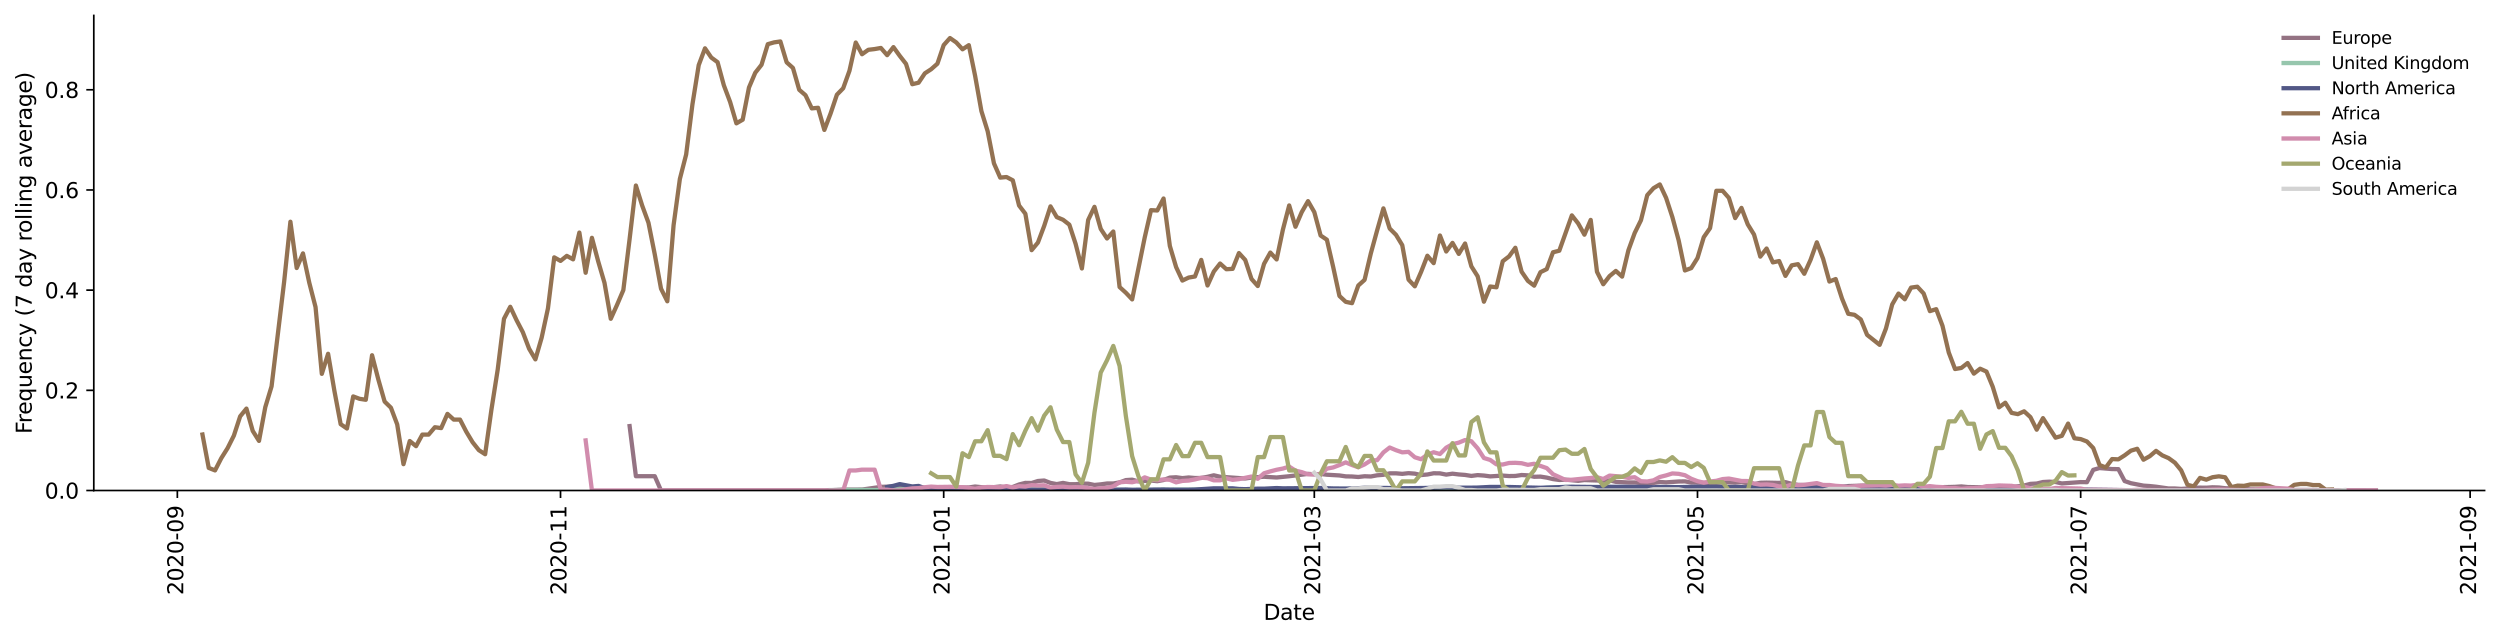 <?xml version="1.0" encoding="utf-8" standalone="no"?>
<!DOCTYPE svg PUBLIC "-//W3C//DTD SVG 1.1//EN"
  "http://www.w3.org/Graphics/SVG/1.1/DTD/svg11.dtd">
<svg height="298.621pt" version="1.1" viewBox="0 0 1166.981 298.621" width="1166.981pt" xmlns="http://www.w3.org/2000/svg" xmlns:xlink="http://www.w3.org/1999/xlink">
 <defs>
  <style type="text/css">*{stroke-linecap:butt;stroke-linejoin:round;}</style>
 </defs>
 <g id="figure_1">
  <g id="patch_1">
   <path d="M 0 298.621 
L 1166.981 298.621 
L 1166.981 0 
L 0 0 
z
" style="fill:#ffffff;"/>
  </g>
  <g id="axes_1">
   <g id="patch_2">
    <path d="M 43.781 228.96 
L 1159.781 228.96 
L 1159.781 7.2 
L 43.781 7.2 
z
" style="fill:#ffffff;"/>
   </g>
   <g id="matplotlib.axis_1">
    <g id="xtick_1">
     <g id="line2d_1">
      <defs>
       <path d="M 0 0 
L 0 3.5 
" id="m25e43029dc" style="stroke:#000000;stroke-width:0.8;"/>
      </defs>
      <g>
       <use style="stroke:#000000;stroke-width:0.8;" x="82.78" xlink:href="#m25e43029dc" y="228.96"/>
      </g>
     </g>
     <g id="text_1">
      <!-- 2020-09 -->
      <g transform="translate(85.539 277.743)rotate(-90)scale(0.1 -0.1)">
       <defs>
        <path d="M 1228 531 
L 3431 531 
L 3431 0 
L 469 0 
L 469 531 
Q 828 903 1448 1529 
Q 2069 2156 2228 2338 
Q 2531 2678 2651 2914 
Q 2772 3150 2772 3378 
Q 2772 3750 2511 3984 
Q 2250 4219 1831 4219 
Q 1534 4219 1204 4116 
Q 875 4013 500 3803 
L 500 4441 
Q 881 4594 1212 4672 
Q 1544 4750 1819 4750 
Q 2544 4750 2975 4387 
Q 3406 4025 3406 3419 
Q 3406 3131 3298 2873 
Q 3191 2616 2906 2266 
Q 2828 2175 2409 1742 
Q 1991 1309 1228 531 
z
" id="DejaVuSans-32" transform="scale(0.016)"/>
        <path d="M 2034 4250 
Q 1547 4250 1301 3770 
Q 1056 3291 1056 2328 
Q 1056 1369 1301 889 
Q 1547 409 2034 409 
Q 2525 409 2770 889 
Q 3016 1369 3016 2328 
Q 3016 3291 2770 3770 
Q 2525 4250 2034 4250 
z
M 2034 4750 
Q 2819 4750 3233 4129 
Q 3647 3509 3647 2328 
Q 3647 1150 3233 529 
Q 2819 -91 2034 -91 
Q 1250 -91 836 529 
Q 422 1150 422 2328 
Q 422 3509 836 4129 
Q 1250 4750 2034 4750 
z
" id="DejaVuSans-30" transform="scale(0.016)"/>
        <path d="M 313 2009 
L 1997 2009 
L 1997 1497 
L 313 1497 
L 313 2009 
z
" id="DejaVuSans-2d" transform="scale(0.016)"/>
        <path d="M 703 97 
L 703 672 
Q 941 559 1184 500 
Q 1428 441 1663 441 
Q 2288 441 2617 861 
Q 2947 1281 2994 2138 
Q 2813 1869 2534 1725 
Q 2256 1581 1919 1581 
Q 1219 1581 811 2004 
Q 403 2428 403 3163 
Q 403 3881 828 4315 
Q 1253 4750 1959 4750 
Q 2769 4750 3195 4129 
Q 3622 3509 3622 2328 
Q 3622 1225 3098 567 
Q 2575 -91 1691 -91 
Q 1453 -91 1209 -44 
Q 966 3 703 97 
z
M 1959 2075 
Q 2384 2075 2632 2365 
Q 2881 2656 2881 3163 
Q 2881 3666 2632 3958 
Q 2384 4250 1959 4250 
Q 1534 4250 1286 3958 
Q 1038 3666 1038 3163 
Q 1038 2656 1286 2365 
Q 1534 2075 1959 2075 
z
" id="DejaVuSans-39" transform="scale(0.016)"/>
       </defs>
       <use xlink:href="#DejaVuSans-32"/>
       <use x="63.623" xlink:href="#DejaVuSans-30"/>
       <use x="127.246" xlink:href="#DejaVuSans-32"/>
       <use x="190.869" xlink:href="#DejaVuSans-30"/>
       <use x="254.492" xlink:href="#DejaVuSans-2d"/>
       <use x="290.576" xlink:href="#DejaVuSans-30"/>
       <use x="354.199" xlink:href="#DejaVuSans-39"/>
      </g>
     </g>
    </g>
    <g id="xtick_2">
     <g id="line2d_2">
      <g>
       <use style="stroke:#000000;stroke-width:0.8;" x="261.645" xlink:href="#m25e43029dc" y="228.96"/>
      </g>
     </g>
     <g id="text_2">
      <!-- 2020-11 -->
      <g transform="translate(264.404 277.743)rotate(-90)scale(0.1 -0.1)">
       <defs>
        <path d="M 794 531 
L 1825 531 
L 1825 4091 
L 703 3866 
L 703 4441 
L 1819 4666 
L 2450 4666 
L 2450 531 
L 3481 531 
L 3481 0 
L 794 0 
L 794 531 
z
" id="DejaVuSans-31" transform="scale(0.016)"/>
       </defs>
       <use xlink:href="#DejaVuSans-32"/>
       <use x="63.623" xlink:href="#DejaVuSans-30"/>
       <use x="127.246" xlink:href="#DejaVuSans-32"/>
       <use x="190.869" xlink:href="#DejaVuSans-30"/>
       <use x="254.492" xlink:href="#DejaVuSans-2d"/>
       <use x="290.576" xlink:href="#DejaVuSans-31"/>
       <use x="354.199" xlink:href="#DejaVuSans-31"/>
      </g>
     </g>
    </g>
    <g id="xtick_3">
     <g id="line2d_3">
      <g>
       <use style="stroke:#000000;stroke-width:0.8;" x="440.51" xlink:href="#m25e43029dc" y="228.96"/>
      </g>
     </g>
     <g id="text_3">
      <!-- 2021-01 -->
      <g transform="translate(443.269 277.743)rotate(-90)scale(0.1 -0.1)">
       <use xlink:href="#DejaVuSans-32"/>
       <use x="63.623" xlink:href="#DejaVuSans-30"/>
       <use x="127.246" xlink:href="#DejaVuSans-32"/>
       <use x="190.869" xlink:href="#DejaVuSans-31"/>
       <use x="254.492" xlink:href="#DejaVuSans-2d"/>
       <use x="290.576" xlink:href="#DejaVuSans-30"/>
       <use x="354.199" xlink:href="#DejaVuSans-31"/>
      </g>
     </g>
    </g>
    <g id="xtick_4">
     <g id="line2d_4">
      <g>
       <use style="stroke:#000000;stroke-width:0.8;" x="613.51" xlink:href="#m25e43029dc" y="228.96"/>
      </g>
     </g>
     <g id="text_4">
      <!-- 2021-03 -->
      <g transform="translate(616.269 277.743)rotate(-90)scale(0.1 -0.1)">
       <defs>
        <path d="M 2597 2516 
Q 3050 2419 3304 2112 
Q 3559 1806 3559 1356 
Q 3559 666 3084 287 
Q 2609 -91 1734 -91 
Q 1441 -91 1130 -33 
Q 819 25 488 141 
L 488 750 
Q 750 597 1062 519 
Q 1375 441 1716 441 
Q 2309 441 2620 675 
Q 2931 909 2931 1356 
Q 2931 1769 2642 2001 
Q 2353 2234 1838 2234 
L 1294 2234 
L 1294 2753 
L 1863 2753 
Q 2328 2753 2575 2939 
Q 2822 3125 2822 3475 
Q 2822 3834 2567 4026 
Q 2313 4219 1838 4219 
Q 1578 4219 1281 4162 
Q 984 4106 628 3988 
L 628 4550 
Q 988 4650 1302 4700 
Q 1616 4750 1894 4750 
Q 2613 4750 3031 4423 
Q 3450 4097 3450 3541 
Q 3450 3153 3228 2886 
Q 3006 2619 2597 2516 
z
" id="DejaVuSans-33" transform="scale(0.016)"/>
       </defs>
       <use xlink:href="#DejaVuSans-32"/>
       <use x="63.623" xlink:href="#DejaVuSans-30"/>
       <use x="127.246" xlink:href="#DejaVuSans-32"/>
       <use x="190.869" xlink:href="#DejaVuSans-31"/>
       <use x="254.492" xlink:href="#DejaVuSans-2d"/>
       <use x="290.576" xlink:href="#DejaVuSans-30"/>
       <use x="354.199" xlink:href="#DejaVuSans-33"/>
      </g>
     </g>
    </g>
    <g id="xtick_5">
     <g id="line2d_5">
      <g>
       <use style="stroke:#000000;stroke-width:0.8;" x="792.375" xlink:href="#m25e43029dc" y="228.96"/>
      </g>
     </g>
     <g id="text_5">
      <!-- 2021-05 -->
      <g transform="translate(795.134 277.743)rotate(-90)scale(0.1 -0.1)">
       <defs>
        <path d="M 691 4666 
L 3169 4666 
L 3169 4134 
L 1269 4134 
L 1269 2991 
Q 1406 3038 1543 3061 
Q 1681 3084 1819 3084 
Q 2600 3084 3056 2656 
Q 3513 2228 3513 1497 
Q 3513 744 3044 326 
Q 2575 -91 1722 -91 
Q 1428 -91 1123 -41 
Q 819 9 494 109 
L 494 744 
Q 775 591 1075 516 
Q 1375 441 1709 441 
Q 2250 441 2565 725 
Q 2881 1009 2881 1497 
Q 2881 1984 2565 2268 
Q 2250 2553 1709 2553 
Q 1456 2553 1204 2497 
Q 953 2441 691 2322 
L 691 4666 
z
" id="DejaVuSans-35" transform="scale(0.016)"/>
       </defs>
       <use xlink:href="#DejaVuSans-32"/>
       <use x="63.623" xlink:href="#DejaVuSans-30"/>
       <use x="127.246" xlink:href="#DejaVuSans-32"/>
       <use x="190.869" xlink:href="#DejaVuSans-31"/>
       <use x="254.492" xlink:href="#DejaVuSans-2d"/>
       <use x="290.576" xlink:href="#DejaVuSans-30"/>
       <use x="354.199" xlink:href="#DejaVuSans-35"/>
      </g>
     </g>
    </g>
    <g id="xtick_6">
     <g id="line2d_6">
      <g>
       <use style="stroke:#000000;stroke-width:0.8;" x="971.24" xlink:href="#m25e43029dc" y="228.96"/>
      </g>
     </g>
     <g id="text_6">
      <!-- 2021-07 -->
      <g transform="translate(973.999 277.743)rotate(-90)scale(0.1 -0.1)">
       <defs>
        <path d="M 525 4666 
L 3525 4666 
L 3525 4397 
L 1831 0 
L 1172 0 
L 2766 4134 
L 525 4134 
L 525 4666 
z
" id="DejaVuSans-37" transform="scale(0.016)"/>
       </defs>
       <use xlink:href="#DejaVuSans-32"/>
       <use x="63.623" xlink:href="#DejaVuSans-30"/>
       <use x="127.246" xlink:href="#DejaVuSans-32"/>
       <use x="190.869" xlink:href="#DejaVuSans-31"/>
       <use x="254.492" xlink:href="#DejaVuSans-2d"/>
       <use x="290.576" xlink:href="#DejaVuSans-30"/>
       <use x="354.199" xlink:href="#DejaVuSans-37"/>
      </g>
     </g>
    </g>
    <g id="xtick_7">
     <g id="line2d_7">
      <g>
       <use style="stroke:#000000;stroke-width:0.8;" x="1153.037" xlink:href="#m25e43029dc" y="228.96"/>
      </g>
     </g>
     <g id="text_7">
      <!-- 2021-09 -->
      <g transform="translate(1155.797 277.743)rotate(-90)scale(0.1 -0.1)">
       <use xlink:href="#DejaVuSans-32"/>
       <use x="63.623" xlink:href="#DejaVuSans-30"/>
       <use x="127.246" xlink:href="#DejaVuSans-32"/>
       <use x="190.869" xlink:href="#DejaVuSans-31"/>
       <use x="254.492" xlink:href="#DejaVuSans-2d"/>
       <use x="290.576" xlink:href="#DejaVuSans-30"/>
       <use x="354.199" xlink:href="#DejaVuSans-39"/>
      </g>
     </g>
    </g>
    <g id="text_8">
     <!-- Date -->
     <g transform="translate(589.83 289.341)scale(0.1 -0.1)">
      <defs>
       <path d="M 1259 4147 
L 1259 519 
L 2022 519 
Q 2988 519 3436 956 
Q 3884 1394 3884 2338 
Q 3884 3275 3436 3711 
Q 2988 4147 2022 4147 
L 1259 4147 
z
M 628 4666 
L 1925 4666 
Q 3281 4666 3915 4102 
Q 4550 3538 4550 2338 
Q 4550 1131 3912 565 
Q 3275 0 1925 0 
L 628 0 
L 628 4666 
z
" id="DejaVuSans-44" transform="scale(0.016)"/>
       <path d="M 2194 1759 
Q 1497 1759 1228 1600 
Q 959 1441 959 1056 
Q 959 750 1161 570 
Q 1363 391 1709 391 
Q 2188 391 2477 730 
Q 2766 1069 2766 1631 
L 2766 1759 
L 2194 1759 
z
M 3341 1997 
L 3341 0 
L 2766 0 
L 2766 531 
Q 2569 213 2275 61 
Q 1981 -91 1556 -91 
Q 1019 -91 701 211 
Q 384 513 384 1019 
Q 384 1609 779 1909 
Q 1175 2209 1959 2209 
L 2766 2209 
L 2766 2266 
Q 2766 2663 2505 2880 
Q 2244 3097 1772 3097 
Q 1472 3097 1187 3025 
Q 903 2953 641 2809 
L 641 3341 
Q 956 3463 1253 3523 
Q 1550 3584 1831 3584 
Q 2591 3584 2966 3190 
Q 3341 2797 3341 1997 
z
" id="DejaVuSans-61" transform="scale(0.016)"/>
       <path d="M 1172 4494 
L 1172 3500 
L 2356 3500 
L 2356 3053 
L 1172 3053 
L 1172 1153 
Q 1172 725 1289 603 
Q 1406 481 1766 481 
L 2356 481 
L 2356 0 
L 1766 0 
Q 1100 0 847 248 
Q 594 497 594 1153 
L 594 3053 
L 172 3053 
L 172 3500 
L 594 3500 
L 594 4494 
L 1172 4494 
z
" id="DejaVuSans-74" transform="scale(0.016)"/>
       <path d="M 3597 1894 
L 3597 1613 
L 953 1613 
Q 991 1019 1311 708 
Q 1631 397 2203 397 
Q 2534 397 2845 478 
Q 3156 559 3463 722 
L 3463 178 
Q 3153 47 2828 -22 
Q 2503 -91 2169 -91 
Q 1331 -91 842 396 
Q 353 884 353 1716 
Q 353 2575 817 3079 
Q 1281 3584 2069 3584 
Q 2775 3584 3186 3129 
Q 3597 2675 3597 1894 
z
M 3022 2063 
Q 3016 2534 2758 2815 
Q 2500 3097 2075 3097 
Q 1594 3097 1305 2825 
Q 1016 2553 972 2059 
L 3022 2063 
z
" id="DejaVuSans-65" transform="scale(0.016)"/>
      </defs>
      <use xlink:href="#DejaVuSans-44"/>
      <use x="77.002" xlink:href="#DejaVuSans-61"/>
      <use x="138.281" xlink:href="#DejaVuSans-74"/>
      <use x="177.49" xlink:href="#DejaVuSans-65"/>
     </g>
    </g>
   </g>
   <g id="matplotlib.axis_2">
    <g id="ytick_1">
     <g id="line2d_8">
      <defs>
       <path d="M 0 0 
L -3.5 0 
" id="md896003d33" style="stroke:#000000;stroke-width:0.8;"/>
      </defs>
      <g>
       <use style="stroke:#000000;stroke-width:0.8;" x="43.781" xlink:href="#md896003d33" y="228.96"/>
      </g>
     </g>
     <g id="text_9">
      <!-- 0.0 -->
      <g transform="translate(20.878 232.759)scale(0.1 -0.1)">
       <defs>
        <path d="M 684 794 
L 1344 794 
L 1344 0 
L 684 0 
L 684 794 
z
" id="DejaVuSans-2e" transform="scale(0.016)"/>
       </defs>
       <use xlink:href="#DejaVuSans-30"/>
       <use x="63.623" xlink:href="#DejaVuSans-2e"/>
       <use x="95.41" xlink:href="#DejaVuSans-30"/>
      </g>
     </g>
    </g>
    <g id="ytick_2">
     <g id="line2d_9">
      <g>
       <use style="stroke:#000000;stroke-width:0.8;" x="43.781" xlink:href="#md896003d33" y="182.197"/>
      </g>
     </g>
     <g id="text_10">
      <!-- 0.2 -->
      <g transform="translate(20.878 185.996)scale(0.1 -0.1)">
       <use xlink:href="#DejaVuSans-30"/>
       <use x="63.623" xlink:href="#DejaVuSans-2e"/>
       <use x="95.41" xlink:href="#DejaVuSans-32"/>
      </g>
     </g>
    </g>
    <g id="ytick_3">
     <g id="line2d_10">
      <g>
       <use style="stroke:#000000;stroke-width:0.8;" x="43.781" xlink:href="#md896003d33" y="135.434"/>
      </g>
     </g>
     <g id="text_11">
      <!-- 0.4 -->
      <g transform="translate(20.878 139.233)scale(0.1 -0.1)">
       <defs>
        <path d="M 2419 4116 
L 825 1625 
L 2419 1625 
L 2419 4116 
z
M 2253 4666 
L 3047 4666 
L 3047 1625 
L 3713 1625 
L 3713 1100 
L 3047 1100 
L 3047 0 
L 2419 0 
L 2419 1100 
L 313 1100 
L 313 1709 
L 2253 4666 
z
" id="DejaVuSans-34" transform="scale(0.016)"/>
       </defs>
       <use xlink:href="#DejaVuSans-30"/>
       <use x="63.623" xlink:href="#DejaVuSans-2e"/>
       <use x="95.41" xlink:href="#DejaVuSans-34"/>
      </g>
     </g>
    </g>
    <g id="ytick_4">
     <g id="line2d_11">
      <g>
       <use style="stroke:#000000;stroke-width:0.8;" x="43.781" xlink:href="#md896003d33" y="88.671"/>
      </g>
     </g>
     <g id="text_12">
      <!-- 0.6 -->
      <g transform="translate(20.878 92.47)scale(0.1 -0.1)">
       <defs>
        <path d="M 2113 2584 
Q 1688 2584 1439 2293 
Q 1191 2003 1191 1497 
Q 1191 994 1439 701 
Q 1688 409 2113 409 
Q 2538 409 2786 701 
Q 3034 994 3034 1497 
Q 3034 2003 2786 2293 
Q 2538 2584 2113 2584 
z
M 3366 4563 
L 3366 3988 
Q 3128 4100 2886 4159 
Q 2644 4219 2406 4219 
Q 1781 4219 1451 3797 
Q 1122 3375 1075 2522 
Q 1259 2794 1537 2939 
Q 1816 3084 2150 3084 
Q 2853 3084 3261 2657 
Q 3669 2231 3669 1497 
Q 3669 778 3244 343 
Q 2819 -91 2113 -91 
Q 1303 -91 875 529 
Q 447 1150 447 2328 
Q 447 3434 972 4092 
Q 1497 4750 2381 4750 
Q 2619 4750 2861 4703 
Q 3103 4656 3366 4563 
z
" id="DejaVuSans-36" transform="scale(0.016)"/>
       </defs>
       <use xlink:href="#DejaVuSans-30"/>
       <use x="63.623" xlink:href="#DejaVuSans-2e"/>
       <use x="95.41" xlink:href="#DejaVuSans-36"/>
      </g>
     </g>
    </g>
    <g id="ytick_5">
     <g id="line2d_12">
      <g>
       <use style="stroke:#000000;stroke-width:0.8;" x="43.781" xlink:href="#md896003d33" y="41.908"/>
      </g>
     </g>
     <g id="text_13">
      <!-- 0.8 -->
      <g transform="translate(20.878 45.707)scale(0.1 -0.1)">
       <defs>
        <path d="M 2034 2216 
Q 1584 2216 1326 1975 
Q 1069 1734 1069 1313 
Q 1069 891 1326 650 
Q 1584 409 2034 409 
Q 2484 409 2743 651 
Q 3003 894 3003 1313 
Q 3003 1734 2745 1975 
Q 2488 2216 2034 2216 
z
M 1403 2484 
Q 997 2584 770 2862 
Q 544 3141 544 3541 
Q 544 4100 942 4425 
Q 1341 4750 2034 4750 
Q 2731 4750 3128 4425 
Q 3525 4100 3525 3541 
Q 3525 3141 3298 2862 
Q 3072 2584 2669 2484 
Q 3125 2378 3379 2068 
Q 3634 1759 3634 1313 
Q 3634 634 3220 271 
Q 2806 -91 2034 -91 
Q 1263 -91 848 271 
Q 434 634 434 1313 
Q 434 1759 690 2068 
Q 947 2378 1403 2484 
z
M 1172 3481 
Q 1172 3119 1398 2916 
Q 1625 2713 2034 2713 
Q 2441 2713 2670 2916 
Q 2900 3119 2900 3481 
Q 2900 3844 2670 4047 
Q 2441 4250 2034 4250 
Q 1625 4250 1398 4047 
Q 1172 3844 1172 3481 
z
" id="DejaVuSans-38" transform="scale(0.016)"/>
       </defs>
       <use xlink:href="#DejaVuSans-30"/>
       <use x="63.623" xlink:href="#DejaVuSans-2e"/>
       <use x="95.41" xlink:href="#DejaVuSans-38"/>
      </g>
     </g>
    </g>
    <g id="text_14">
     <!-- Frequency (7 day rolling average) -->
     <g transform="translate(14.798 202.529)rotate(-90)scale(0.1 -0.1)">
      <defs>
       <path d="M 628 4666 
L 3309 4666 
L 3309 4134 
L 1259 4134 
L 1259 2759 
L 3109 2759 
L 3109 2228 
L 1259 2228 
L 1259 0 
L 628 0 
L 628 4666 
z
" id="DejaVuSans-46" transform="scale(0.016)"/>
       <path d="M 2631 2963 
Q 2534 3019 2420 3045 
Q 2306 3072 2169 3072 
Q 1681 3072 1420 2755 
Q 1159 2438 1159 1844 
L 1159 0 
L 581 0 
L 581 3500 
L 1159 3500 
L 1159 2956 
Q 1341 3275 1631 3429 
Q 1922 3584 2338 3584 
Q 2397 3584 2469 3576 
Q 2541 3569 2628 3553 
L 2631 2963 
z
" id="DejaVuSans-72" transform="scale(0.016)"/>
       <path d="M 947 1747 
Q 947 1113 1208 752 
Q 1469 391 1925 391 
Q 2381 391 2643 752 
Q 2906 1113 2906 1747 
Q 2906 2381 2643 2742 
Q 2381 3103 1925 3103 
Q 1469 3103 1208 2742 
Q 947 2381 947 1747 
z
M 2906 525 
Q 2725 213 2448 61 
Q 2172 -91 1784 -91 
Q 1150 -91 751 415 
Q 353 922 353 1747 
Q 353 2572 751 3078 
Q 1150 3584 1784 3584 
Q 2172 3584 2448 3432 
Q 2725 3281 2906 2969 
L 2906 3500 
L 3481 3500 
L 3481 -1331 
L 2906 -1331 
L 2906 525 
z
" id="DejaVuSans-71" transform="scale(0.016)"/>
       <path d="M 544 1381 
L 544 3500 
L 1119 3500 
L 1119 1403 
Q 1119 906 1312 657 
Q 1506 409 1894 409 
Q 2359 409 2629 706 
Q 2900 1003 2900 1516 
L 2900 3500 
L 3475 3500 
L 3475 0 
L 2900 0 
L 2900 538 
Q 2691 219 2414 64 
Q 2138 -91 1772 -91 
Q 1169 -91 856 284 
Q 544 659 544 1381 
z
M 1991 3584 
L 1991 3584 
z
" id="DejaVuSans-75" transform="scale(0.016)"/>
       <path d="M 3513 2113 
L 3513 0 
L 2938 0 
L 2938 2094 
Q 2938 2591 2744 2837 
Q 2550 3084 2163 3084 
Q 1697 3084 1428 2787 
Q 1159 2491 1159 1978 
L 1159 0 
L 581 0 
L 581 3500 
L 1159 3500 
L 1159 2956 
Q 1366 3272 1645 3428 
Q 1925 3584 2291 3584 
Q 2894 3584 3203 3211 
Q 3513 2838 3513 2113 
z
" id="DejaVuSans-6e" transform="scale(0.016)"/>
       <path d="M 3122 3366 
L 3122 2828 
Q 2878 2963 2633 3030 
Q 2388 3097 2138 3097 
Q 1578 3097 1268 2742 
Q 959 2388 959 1747 
Q 959 1106 1268 751 
Q 1578 397 2138 397 
Q 2388 397 2633 464 
Q 2878 531 3122 666 
L 3122 134 
Q 2881 22 2623 -34 
Q 2366 -91 2075 -91 
Q 1284 -91 818 406 
Q 353 903 353 1747 
Q 353 2603 823 3093 
Q 1294 3584 2113 3584 
Q 2378 3584 2631 3529 
Q 2884 3475 3122 3366 
z
" id="DejaVuSans-63" transform="scale(0.016)"/>
       <path d="M 2059 -325 
Q 1816 -950 1584 -1140 
Q 1353 -1331 966 -1331 
L 506 -1331 
L 506 -850 
L 844 -850 
Q 1081 -850 1212 -737 
Q 1344 -625 1503 -206 
L 1606 56 
L 191 3500 
L 800 3500 
L 1894 763 
L 2988 3500 
L 3597 3500 
L 2059 -325 
z
" id="DejaVuSans-79" transform="scale(0.016)"/>
       <path id="DejaVuSans-20" transform="scale(0.016)"/>
       <path d="M 1984 4856 
Q 1566 4138 1362 3434 
Q 1159 2731 1159 2009 
Q 1159 1288 1364 580 
Q 1569 -128 1984 -844 
L 1484 -844 
Q 1016 -109 783 600 
Q 550 1309 550 2009 
Q 550 2706 781 3412 
Q 1013 4119 1484 4856 
L 1984 4856 
z
" id="DejaVuSans-28" transform="scale(0.016)"/>
       <path d="M 2906 2969 
L 2906 4863 
L 3481 4863 
L 3481 0 
L 2906 0 
L 2906 525 
Q 2725 213 2448 61 
Q 2172 -91 1784 -91 
Q 1150 -91 751 415 
Q 353 922 353 1747 
Q 353 2572 751 3078 
Q 1150 3584 1784 3584 
Q 2172 3584 2448 3432 
Q 2725 3281 2906 2969 
z
M 947 1747 
Q 947 1113 1208 752 
Q 1469 391 1925 391 
Q 2381 391 2643 752 
Q 2906 1113 2906 1747 
Q 2906 2381 2643 2742 
Q 2381 3103 1925 3103 
Q 1469 3103 1208 2742 
Q 947 2381 947 1747 
z
" id="DejaVuSans-64" transform="scale(0.016)"/>
       <path d="M 1959 3097 
Q 1497 3097 1228 2736 
Q 959 2375 959 1747 
Q 959 1119 1226 758 
Q 1494 397 1959 397 
Q 2419 397 2687 759 
Q 2956 1122 2956 1747 
Q 2956 2369 2687 2733 
Q 2419 3097 1959 3097 
z
M 1959 3584 
Q 2709 3584 3137 3096 
Q 3566 2609 3566 1747 
Q 3566 888 3137 398 
Q 2709 -91 1959 -91 
Q 1206 -91 779 398 
Q 353 888 353 1747 
Q 353 2609 779 3096 
Q 1206 3584 1959 3584 
z
" id="DejaVuSans-6f" transform="scale(0.016)"/>
       <path d="M 603 4863 
L 1178 4863 
L 1178 0 
L 603 0 
L 603 4863 
z
" id="DejaVuSans-6c" transform="scale(0.016)"/>
       <path d="M 603 3500 
L 1178 3500 
L 1178 0 
L 603 0 
L 603 3500 
z
M 603 4863 
L 1178 4863 
L 1178 4134 
L 603 4134 
L 603 4863 
z
" id="DejaVuSans-69" transform="scale(0.016)"/>
       <path d="M 2906 1791 
Q 2906 2416 2648 2759 
Q 2391 3103 1925 3103 
Q 1463 3103 1205 2759 
Q 947 2416 947 1791 
Q 947 1169 1205 825 
Q 1463 481 1925 481 
Q 2391 481 2648 825 
Q 2906 1169 2906 1791 
z
M 3481 434 
Q 3481 -459 3084 -895 
Q 2688 -1331 1869 -1331 
Q 1566 -1331 1297 -1286 
Q 1028 -1241 775 -1147 
L 775 -588 
Q 1028 -725 1275 -790 
Q 1522 -856 1778 -856 
Q 2344 -856 2625 -561 
Q 2906 -266 2906 331 
L 2906 616 
Q 2728 306 2450 153 
Q 2172 0 1784 0 
Q 1141 0 747 490 
Q 353 981 353 1791 
Q 353 2603 747 3093 
Q 1141 3584 1784 3584 
Q 2172 3584 2450 3431 
Q 2728 3278 2906 2969 
L 2906 3500 
L 3481 3500 
L 3481 434 
z
" id="DejaVuSans-67" transform="scale(0.016)"/>
       <path d="M 191 3500 
L 800 3500 
L 1894 563 
L 2988 3500 
L 3597 3500 
L 2284 0 
L 1503 0 
L 191 3500 
z
" id="DejaVuSans-76" transform="scale(0.016)"/>
       <path d="M 513 4856 
L 1013 4856 
Q 1481 4119 1714 3412 
Q 1947 2706 1947 2009 
Q 1947 1309 1714 600 
Q 1481 -109 1013 -844 
L 513 -844 
Q 928 -128 1133 580 
Q 1338 1288 1338 2009 
Q 1338 2731 1133 3434 
Q 928 4138 513 4856 
z
" id="DejaVuSans-29" transform="scale(0.016)"/>
      </defs>
      <use xlink:href="#DejaVuSans-46"/>
      <use x="50.27" xlink:href="#DejaVuSans-72"/>
      <use x="89.133" xlink:href="#DejaVuSans-65"/>
      <use x="150.656" xlink:href="#DejaVuSans-71"/>
      <use x="214.133" xlink:href="#DejaVuSans-75"/>
      <use x="277.512" xlink:href="#DejaVuSans-65"/>
      <use x="339.035" xlink:href="#DejaVuSans-6e"/>
      <use x="402.414" xlink:href="#DejaVuSans-63"/>
      <use x="457.395" xlink:href="#DejaVuSans-79"/>
      <use x="516.574" xlink:href="#DejaVuSans-20"/>
      <use x="548.361" xlink:href="#DejaVuSans-28"/>
      <use x="587.375" xlink:href="#DejaVuSans-37"/>
      <use x="650.998" xlink:href="#DejaVuSans-20"/>
      <use x="682.785" xlink:href="#DejaVuSans-64"/>
      <use x="746.262" xlink:href="#DejaVuSans-61"/>
      <use x="807.541" xlink:href="#DejaVuSans-79"/>
      <use x="866.721" xlink:href="#DejaVuSans-20"/>
      <use x="898.508" xlink:href="#DejaVuSans-72"/>
      <use x="937.371" xlink:href="#DejaVuSans-6f"/>
      <use x="998.553" xlink:href="#DejaVuSans-6c"/>
      <use x="1026.336" xlink:href="#DejaVuSans-6c"/>
      <use x="1054.119" xlink:href="#DejaVuSans-69"/>
      <use x="1081.902" xlink:href="#DejaVuSans-6e"/>
      <use x="1145.281" xlink:href="#DejaVuSans-67"/>
      <use x="1208.758" xlink:href="#DejaVuSans-20"/>
      <use x="1240.545" xlink:href="#DejaVuSans-61"/>
      <use x="1301.824" xlink:href="#DejaVuSans-76"/>
      <use x="1361.004" xlink:href="#DejaVuSans-65"/>
      <use x="1422.527" xlink:href="#DejaVuSans-72"/>
      <use x="1463.641" xlink:href="#DejaVuSans-61"/>
      <use x="1524.92" xlink:href="#DejaVuSans-67"/>
      <use x="1588.396" xlink:href="#DejaVuSans-65"/>
      <use x="1649.92" xlink:href="#DejaVuSans-29"/>
     </g>
    </g>
   </g>
   <g id="line2d_13">
    <path clip-path="url(#p220226ee54)" d="M 293.899 198.898 
L 296.831 222.28 
L 305.628 222.28 
L 308.56 228.96 
L 384.798 228.96 
L 393.594 228.552 
L 402.391 228.524 
L 411.187 227.273 
L 417.052 227.055 
L 419.984 227.723 
L 425.849 228.098 
L 431.713 227.703 
L 434.645 227.571 
L 440.51 227.882 
L 443.442 227.649 
L 452.238 227.555 
L 455.171 227.105 
L 461.035 227.716 
L 466.899 227.076 
L 469.832 227.573 
L 472.764 227.317 
L 475.696 226.151 
L 478.628 225.414 
L 481.561 225.461 
L 484.493 224.53 
L 487.425 224.3 
L 490.357 225.418 
L 493.289 225.98 
L 496.222 225.428 
L 499.154 226.014 
L 502.086 226.02 
L 505.018 225.736 
L 507.95 225.78 
L 510.883 226.377 
L 513.815 226.092 
L 516.747 225.692 
L 519.679 225.688 
L 522.612 225.188 
L 525.544 224.107 
L 528.476 223.91 
L 531.408 224.705 
L 537.273 224.31 
L 540.205 224.616 
L 543.137 224.077 
L 546.069 222.941 
L 549.001 222.782 
L 551.934 223.184 
L 554.866 222.882 
L 557.798 223.13 
L 560.73 223.12 
L 563.662 222.57 
L 566.595 221.866 
L 569.527 222.536 
L 581.256 223.358 
L 584.188 222.905 
L 590.052 222.553 
L 595.917 222.89 
L 601.781 222.306 
L 607.646 221.576 
L 610.578 221.197 
L 613.51 221.397 
L 616.442 221.25 
L 619.375 221.593 
L 625.239 221.934 
L 628.171 222.362 
L 631.103 222.424 
L 634.036 222.65 
L 636.968 222.311 
L 639.9 222.42 
L 642.832 221.873 
L 645.764 221.632 
L 648.697 220.963 
L 651.629 220.946 
L 654.561 221.189 
L 657.493 220.873 
L 660.425 221.091 
L 663.358 221.758 
L 666.29 221.489 
L 669.222 220.92 
L 672.154 220.964 
L 675.087 221.54 
L 678.019 221.113 
L 680.951 221.468 
L 683.883 221.694 
L 686.815 222.156 
L 689.748 221.777 
L 692.68 221.985 
L 695.612 222.372 
L 701.476 222.006 
L 704.409 222.22 
L 707.341 222.173 
L 710.273 221.734 
L 713.205 221.886 
L 716.138 222.56 
L 719.07 222.477 
L 722.002 222.942 
L 724.934 223.636 
L 727.866 224.048 
L 730.799 223.899 
L 736.663 224.455 
L 739.595 224.09 
L 748.392 224.389 
L 751.324 224.259 
L 754.256 224.919 
L 760.121 225.231 
L 763.053 225.225 
L 765.985 225.462 
L 771.85 225.425 
L 774.782 224.993 
L 777.714 225.164 
L 783.578 224.764 
L 786.511 224.705 
L 789.443 225.246 
L 792.375 225.256 
L 795.307 225.4 
L 798.239 225.68 
L 804.104 225.136 
L 809.968 225.274 
L 812.901 225.111 
L 818.765 226.01 
L 821.697 225.365 
L 824.629 225.29 
L 830.494 225.416 
L 833.426 225.072 
L 836.358 225.859 
L 839.29 226.32 
L 845.155 226.498 
L 848.087 226.942 
L 853.952 226.827 
L 859.816 227.336 
L 862.748 226.886 
L 871.545 226.623 
L 874.477 226.475 
L 880.341 227.11 
L 897.935 227.738 
L 900.867 227.696 
L 903.799 227.436 
L 909.664 227.343 
L 912.596 227.259 
L 915.528 227.059 
L 918.46 227.346 
L 927.257 227.517 
L 930.189 227.701 
L 938.986 227.403 
L 944.85 226.638 
L 947.782 225.867 
L 950.715 225.71 
L 953.647 225.005 
L 956.579 224.842 
L 959.511 224.994 
L 962.443 225.675 
L 971.24 225.04 
L 974.172 225.08 
L 977.104 219.325 
L 980.037 218.48 
L 985.901 218.959 
L 988.833 218.988 
L 991.765 224.55 
L 994.698 225.561 
L 1000.562 226.69 
L 1003.494 226.884 
L 1006.427 227.193 
L 1012.291 228.026 
L 1015.223 228.02 
L 1018.155 228.217 
L 1021.088 228.03 
L 1024.02 227.7 
L 1026.952 227.618 
L 1029.884 227.659 
L 1032.816 227.467 
L 1035.749 227.553 
L 1038.681 227.896 
L 1047.478 228.185 
L 1050.41 228.439 
L 1056.274 228.526 
L 1070.935 228.689 
L 1079.732 228.711 
L 1088.528 228.881 
L 1109.054 228.949 
L 1109.054 228.949 
" style="fill:none;stroke:#947383;stroke-linecap:square;stroke-width:2;"/>
   </g>
   <g id="line2d_14">
    <path clip-path="url(#p220226ee54)" d="M 387.73 228.77 
L 402.391 228.666 
L 408.255 228.774 
L 422.916 228.329 
L 425.849 228.386 
L 428.781 228.142 
L 437.577 228.351 
L 440.51 228.005 
L 443.442 228.257 
L 446.374 228.314 
L 452.238 228.135 
L 455.171 228.514 
L 463.967 228.558 
L 466.899 228.677 
L 475.696 228.464 
L 484.493 228.351 
L 528.476 228.733 
L 531.408 228.684 
L 534.34 228.754 
L 543.137 228.556 
L 546.069 228.651 
L 549.001 228.536 
L 557.798 228.538 
L 560.73 228.452 
L 578.324 228.696 
L 601.781 228.616 
L 607.646 228.5 
L 613.51 228.588 
L 616.442 228.555 
L 622.307 228.287 
L 631.103 228.29 
L 634.036 228.571 
L 636.968 228.688 
L 645.764 228.614 
L 654.561 228.272 
L 657.493 228.372 
L 672.154 228.148 
L 678.019 228.244 
L 680.951 228.123 
L 683.883 228.255 
L 692.68 228.235 
L 698.544 228.393 
L 704.409 228.377 
L 707.341 228.341 
L 713.205 228.032 
L 719.07 228.058 
L 722.002 227.679 
L 727.866 227.574 
L 730.799 227.276 
L 733.731 227.366 
L 736.663 227.821 
L 742.527 227.993 
L 745.46 228.316 
L 748.392 227.706 
L 754.256 227.45 
L 757.189 227.601 
L 760.121 227.427 
L 763.053 227.888 
L 768.917 228.241 
L 771.85 228.11 
L 774.782 228.249 
L 777.714 228.183 
L 780.646 227.728 
L 783.578 227.885 
L 789.443 227.76 
L 795.307 228 
L 798.239 227.868 
L 801.172 228.012 
L 807.036 227.864 
L 809.968 228.129 
L 812.901 227.88 
L 815.833 227.808 
L 821.697 227.979 
L 824.629 228 
L 827.562 228.419 
L 836.358 228.738 
L 845.155 228.898 
L 859.816 228.831 
L 862.748 228.708 
L 874.477 228.789 
L 877.409 228.913 
L 903.799 228.838 
L 921.392 228.857 
L 930.189 228.96 
L 1088.528 228.949 
L 1088.528 228.949 
" style="fill:none;stroke:#96c6ad;stroke-linecap:square;stroke-width:2;"/>
   </g>
   <g id="line2d_15">
    <path clip-path="url(#p220226ee54)" d="M 414.12 227.356 
L 417.052 226.784 
L 419.984 225.978 
L 425.849 227.079 
L 428.781 226.83 
L 431.713 227.905 
L 434.645 228.711 
L 437.577 228.711 
L 440.51 228.599 
L 443.442 228.817 
L 452.238 228.785 
L 458.103 228.835 
L 466.899 228.406 
L 481.561 228.602 
L 487.425 228.626 
L 493.289 228.828 
L 499.154 228.693 
L 507.95 228.664 
L 510.883 228.739 
L 525.544 228.523 
L 528.476 228.637 
L 543.137 228.52 
L 549.001 228.604 
L 554.866 228.595 
L 557.798 228.524 
L 566.595 227.949 
L 575.391 227.952 
L 578.324 228.254 
L 581.256 228.346 
L 587.12 228.111 
L 590.052 228.117 
L 595.917 227.818 
L 598.849 227.953 
L 616.442 227.798 
L 622.307 228.006 
L 628.171 228.061 
L 634.036 227.883 
L 636.968 227.704 
L 648.697 227.79 
L 651.629 227.957 
L 666.29 227.766 
L 675.087 227.481 
L 680.951 227.662 
L 686.815 227.634 
L 689.748 227.594 
L 695.612 227.295 
L 704.409 227.326 
L 713.205 227.55 
L 719.07 227.692 
L 730.799 227.297 
L 733.731 227.208 
L 742.527 227.311 
L 748.392 227.368 
L 751.324 227.221 
L 768.917 227.289 
L 771.85 227.441 
L 774.782 227.315 
L 783.578 227.397 
L 792.375 227.18 
L 795.307 227.246 
L 801.172 227.15 
L 807.036 227.41 
L 809.968 227.273 
L 812.901 227.402 
L 818.765 227.447 
L 824.629 227.831 
L 833.426 227.764 
L 836.358 227.636 
L 848.087 227.579 
L 851.019 227.466 
L 853.952 227.195 
L 862.748 227.296 
L 871.545 228.011 
L 874.477 227.902 
L 877.409 228.172 
L 880.341 228.024 
L 886.206 227.978 
L 889.138 228.333 
L 892.07 228.183 
L 897.935 228.248 
L 900.867 228.299 
L 903.799 228.238 
L 912.596 228.54 
L 930.189 228.591 
L 944.85 228.786 
L 956.579 228.727 
L 962.443 228.77 
L 968.308 228.824 
L 974.172 228.556 
L 997.63 228.873 
L 1065.071 228.955 
L 1065.071 228.955 
" style="fill:none;stroke:#525886;stroke-linecap:square;stroke-width:2;"/>
   </g>
   <g id="line2d_16">
    <path clip-path="url(#p220226ee54)" d="M 94.509 202.828 
L 97.441 218.415 
L 100.373 219.581 
L 103.305 213.865 
L 106.237 209.189 
L 109.17 203.344 
L 112.102 194.351 
L 115.034 190.74 
L 117.966 201.132 
L 120.898 205.808 
L 123.831 190.071 
L 126.763 180.358 
L 132.627 131.571 
L 135.559 103.513 
L 138.492 125.096 
L 141.424 118.294 
L 144.356 131.933 
L 147.288 143.329 
L 150.221 174.504 
L 153.153 165.152 
L 156.085 182.407 
L 159.017 197.994 
L 161.949 200.019 
L 164.882 185.054 
L 167.814 186.155 
L 170.746 186.613 
L 173.678 165.83 
L 176.61 177.166 
L 179.543 187.454 
L 182.475 190.311 
L 185.407 198.104 
L 188.339 216.661 
L 191.272 205.87 
L 194.204 208.265 
L 197.136 202.869 
L 200.068 202.869 
L 203 199.428 
L 205.933 199.827 
L 208.865 193.201 
L 211.797 195.86 
L 214.729 195.86 
L 217.661 201.528 
L 220.594 206.419 
L 223.526 210.13 
L 226.458 212.028 
L 229.39 191.244 
L 232.323 172.539 
L 235.255 148.813 
L 238.187 143.218 
L 241.119 149.453 
L 244.051 155.07 
L 246.984 162.772 
L 249.916 167.752 
L 252.848 157.58 
L 255.78 143.941 
L 258.712 120.138 
L 261.645 121.789 
L 264.577 119.446 
L 267.509 121.058 
L 270.441 108.565 
L 273.373 127.312 
L 276.306 111.021 
L 279.238 122.024 
L 282.17 132.021 
L 285.102 148.801 
L 288.035 142.301 
L 290.967 135.415 
L 293.899 111.546 
L 296.831 86.606 
L 299.763 95.958 
L 302.696 103.975 
L 305.628 118.691 
L 308.56 134.766 
L 311.492 140.634 
L 314.424 105.094 
L 317.357 83.531 
L 320.289 72.119 
L 323.221 48.737 
L 326.153 30.399 
L 329.086 22.564 
L 332.018 26.861 
L 334.95 29.015 
L 337.882 39.806 
L 340.814 47.6 
L 343.747 57.572 
L 346.679 55.874 
L 349.611 40.86 
L 352.543 33.966 
L 355.475 30.238 
L 358.408 20.618 
L 361.34 19.778 
L 364.272 19.353 
L 367.204 29.095 
L 370.136 31.709 
L 373.069 41.915 
L 376.001 44.454 
L 378.933 50.595 
L 381.865 50.316 
L 384.798 60.641 
L 387.73 52.929 
L 390.662 44.2 
L 393.594 41.192 
L 396.526 33.027 
L 399.459 19.856 
L 402.391 25.311 
L 405.323 23.248 
L 408.255 22.904 
L 411.187 22.385 
L 414.12 25.746 
L 417.052 21.996 
L 419.984 26.062 
L 422.916 29.814 
L 425.849 39.308 
L 428.781 38.609 
L 431.713 34.231 
L 434.645 32.323 
L 437.577 29.736 
L 440.51 21.066 
L 443.442 17.76 
L 446.374 19.809 
L 449.306 23.009 
L 452.238 21.086 
L 455.171 35.39 
L 458.103 51.831 
L 461.035 61.287 
L 463.967 76.261 
L 466.899 82.914 
L 469.832 82.633 
L 472.764 84.174 
L 475.696 95.931 
L 478.628 99.769 
L 481.561 116.763 
L 484.493 113.236 
L 487.425 105.427 
L 490.357 96.339 
L 493.289 101.339 
L 496.222 102.586 
L 499.154 104.868 
L 502.086 113.826 
L 505.018 125.315 
L 507.95 102.693 
L 510.883 96.558 
L 513.815 106.856 
L 516.747 111.319 
L 519.679 108.072 
L 522.612 133.984 
L 525.544 136.655 
L 528.476 139.755 
L 534.34 110.875 
L 537.273 98.105 
L 540.205 98.253 
L 543.137 92.663 
L 546.069 114.796 
L 549.001 124.677 
L 551.934 130.967 
L 554.866 129.566 
L 557.798 129.065 
L 560.73 121.33 
L 563.662 133.261 
L 566.595 126.766 
L 569.527 123.022 
L 572.459 125.677 
L 575.391 125.494 
L 578.324 118.139 
L 581.256 121.348 
L 584.188 130.215 
L 587.12 133.509 
L 590.052 123.155 
L 592.985 117.9 
L 595.917 121.105 
L 598.849 107.171 
L 601.781 95.898 
L 604.713 105.835 
L 607.646 99.013 
L 610.578 93.897 
L 613.51 99.017 
L 616.442 109.928 
L 619.375 111.899 
L 622.307 124.577 
L 625.239 138.15 
L 628.171 140.89 
L 631.103 141.514 
L 634.036 133.28 
L 636.968 130.64 
L 639.9 118.257 
L 642.832 107.548 
L 645.764 97.275 
L 648.697 106.677 
L 651.629 109.607 
L 654.561 114.445 
L 657.493 130.528 
L 660.425 133.647 
L 663.358 126.917 
L 666.29 119.381 
L 669.222 122.828 
L 672.154 109.933 
L 675.087 117.393 
L 678.019 113.385 
L 680.951 118.517 
L 683.883 113.673 
L 686.815 124.318 
L 689.748 128.954 
L 692.68 140.825 
L 695.612 133.737 
L 698.544 134.102 
L 701.476 121.937 
L 704.409 119.692 
L 707.341 115.657 
L 710.273 126.821 
L 713.205 131.103 
L 716.138 133.342 
L 719.07 127.051 
L 722.002 125.624 
L 724.934 117.762 
L 727.866 117.026 
L 733.731 100.547 
L 736.663 104.271 
L 739.595 109.541 
L 742.527 102.662 
L 745.46 126.875 
L 748.392 132.676 
L 751.324 128.89 
L 754.256 126.472 
L 757.189 129.118 
L 760.121 116.848 
L 763.053 108.775 
L 765.985 102.81 
L 768.917 91.119 
L 771.85 87.85 
L 774.782 86.091 
L 777.714 92.352 
L 780.646 101.323 
L 783.578 112.179 
L 786.511 126.244 
L 789.443 125.153 
L 792.375 120.472 
L 795.307 110.713 
L 798.239 106.492 
L 801.172 89.063 
L 804.104 89.063 
L 807.036 92.386 
L 809.968 101.799 
L 812.901 97.049 
L 815.833 104.722 
L 818.765 109.485 
L 821.697 119.786 
L 824.629 116.013 
L 827.562 122.478 
L 830.494 121.853 
L 833.426 128.781 
L 836.358 123.865 
L 839.29 123.308 
L 842.223 127.798 
L 845.155 121.288 
L 848.087 113.123 
L 851.019 120.787 
L 853.952 131.415 
L 856.884 130.265 
L 859.816 139.326 
L 862.748 146.474 
L 865.68 146.956 
L 868.613 149.122 
L 871.545 156.316 
L 877.409 160.97 
L 880.341 153.362 
L 883.274 142.098 
L 886.206 137.029 
L 889.138 139.702 
L 892.07 134.256 
L 895.002 133.837 
L 897.935 136.984 
L 900.867 145.227 
L 903.799 144.322 
L 906.731 152.066 
L 909.664 164.552 
L 912.596 172.254 
L 915.528 171.757 
L 918.46 169.471 
L 921.392 174.415 
L 924.325 172.114 
L 927.257 173.442 
L 930.189 180.542 
L 933.121 190.132 
L 936.053 187.993 
L 938.986 192.726 
L 941.918 193.308 
L 944.85 192.004 
L 947.782 194.712 
L 950.715 200.573 
L 953.647 195.19 
L 959.511 204.3 
L 962.443 203.457 
L 965.376 197.724 
L 968.308 204.583 
L 971.24 204.964 
L 974.172 206.085 
L 977.104 209.131 
L 980.037 217.058 
L 982.969 218.211 
L 985.901 214.296 
L 988.833 214.426 
L 991.765 212.561 
L 994.698 210.37 
L 997.63 209.493 
L 1000.562 214.588 
L 1003.494 212.946 
L 1006.427 210.469 
L 1009.359 212.579 
L 1012.291 213.855 
L 1015.223 215.98 
L 1018.155 219.559 
L 1021.088 226.288 
L 1024.02 227.058 
L 1026.952 223.08 
L 1029.884 223.9 
L 1032.816 222.76 
L 1035.749 222.346 
L 1038.681 222.787 
L 1041.613 227.406 
L 1044.545 226.686 
L 1047.478 226.803 
L 1050.41 226.154 
L 1056.274 226.154 
L 1059.206 226.873 
L 1062.139 227.897 
L 1065.071 228.446 
L 1068.003 228.446 
L 1070.935 226.321 
L 1073.867 225.914 
L 1076.8 225.914 
L 1079.732 226.428 
L 1082.664 226.428 
L 1085.596 228.553 
L 1088.528 228.483 
L 1088.528 228.483 
" style="fill:none;stroke:#937252;stroke-linecap:square;stroke-width:2;"/>
   </g>
   <g id="line2d_17">
    <path clip-path="url(#p220226ee54)" d="M 273.373 205.578 
L 276.306 228.96 
L 393.594 228.96 
L 396.526 219.607 
L 399.459 219.607 
L 402.391 219.227 
L 408.255 219.227 
L 411.187 228.58 
L 414.12 228.58 
L 417.052 228.96 
L 419.984 228.96 
L 422.916 228.383 
L 425.849 227.974 
L 428.781 227.859 
L 431.713 227.436 
L 434.645 227.139 
L 437.577 227.325 
L 443.442 227.243 
L 449.306 227.426 
L 452.238 227.721 
L 455.171 228.179 
L 458.103 227.568 
L 461.035 227.315 
L 466.899 227.465 
L 469.832 226.896 
L 472.764 227.578 
L 475.696 226.946 
L 478.628 227.115 
L 481.561 226.466 
L 484.493 226.629 
L 487.425 226.527 
L 490.357 227.637 
L 493.289 227.29 
L 496.222 227.169 
L 499.154 227.476 
L 502.086 227.4 
L 505.018 227.489 
L 507.95 227.836 
L 510.883 228.32 
L 513.815 227.912 
L 516.747 227.764 
L 519.679 226.985 
L 522.612 225.146 
L 525.544 224.898 
L 528.476 225.111 
L 531.408 224.458 
L 534.34 222.826 
L 537.273 223.892 
L 540.205 224.128 
L 543.137 223.789 
L 546.069 223.966 
L 549.001 225.168 
L 551.934 224.486 
L 554.866 224.326 
L 557.798 223.781 
L 560.73 223.013 
L 563.662 223.203 
L 566.595 224.223 
L 569.527 224.218 
L 572.459 223.27 
L 575.391 223.991 
L 578.324 223.646 
L 584.188 222.437 
L 587.12 223.496 
L 590.052 220.91 
L 592.985 220.033 
L 595.917 219.28 
L 598.849 218.716 
L 601.781 217.817 
L 604.713 219.692 
L 607.646 220.386 
L 610.578 221.404 
L 616.442 221.43 
L 619.375 218.765 
L 622.307 218.196 
L 625.239 217.086 
L 628.171 215.841 
L 631.103 217.071 
L 634.036 218.109 
L 636.968 216.782 
L 639.9 214.924 
L 642.832 214.809 
L 645.764 211.189 
L 648.697 208.899 
L 651.629 210.136 
L 654.561 211.153 
L 657.493 210.922 
L 660.425 213.45 
L 663.358 214.36 
L 666.29 212.201 
L 669.222 211.112 
L 672.154 211.93 
L 675.087 208.984 
L 678.019 207.33 
L 680.951 206.61 
L 683.883 205.403 
L 686.815 205.969 
L 689.748 209.277 
L 692.68 213.796 
L 695.612 214.698 
L 698.544 216.768 
L 701.476 216.831 
L 704.409 216.117 
L 707.341 216.038 
L 710.273 216.23 
L 713.205 216.979 
L 716.138 216.473 
L 722.002 218.507 
L 724.934 221.361 
L 730.799 224.055 
L 733.731 223.944 
L 739.595 223.352 
L 742.527 223.132 
L 745.46 222.762 
L 748.392 223.601 
L 751.324 222.001 
L 757.189 222.54 
L 760.121 223.096 
L 763.053 222.754 
L 765.985 224.623 
L 768.917 224.762 
L 771.85 224.215 
L 774.782 222.66 
L 777.714 221.914 
L 780.646 221 
L 783.578 221.184 
L 786.511 221.822 
L 789.443 223.476 
L 792.375 224.6 
L 795.307 225.314 
L 798.239 224.745 
L 801.172 224.439 
L 804.104 223.635 
L 807.036 223.389 
L 812.901 224.516 
L 815.833 224.553 
L 818.765 225.733 
L 821.697 226.234 
L 824.629 226.128 
L 827.562 226.354 
L 830.494 227.08 
L 833.426 227.12 
L 836.358 226.216 
L 839.29 226.508 
L 842.223 226.306 
L 848.087 225.509 
L 851.019 226.377 
L 853.952 226.391 
L 856.884 226.782 
L 859.816 226.963 
L 862.748 227.353 
L 865.68 226.993 
L 868.613 226.759 
L 877.409 226.543 
L 880.341 226.689 
L 883.274 226.318 
L 886.206 226.737 
L 889.138 226.563 
L 892.07 226.676 
L 895.002 226.268 
L 897.935 227.22 
L 900.867 226.921 
L 903.799 227.248 
L 906.731 227.394 
L 909.664 227.898 
L 912.596 227.812 
L 915.528 228.192 
L 918.46 227.926 
L 921.392 227.871 
L 924.325 227.673 
L 927.257 226.93 
L 930.189 226.842 
L 933.121 226.607 
L 938.986 226.78 
L 941.918 227.279 
L 944.85 227.167 
L 947.782 227.938 
L 950.715 227.869 
L 956.579 228.293 
L 959.511 227.787 
L 971.24 228.061 
L 974.172 228.678 
L 977.104 228.606 
L 994.698 228.812 
L 997.63 228.643 
L 1015.223 228.925 
L 1026.952 228.854 
L 1032.816 228.549 
L 1035.749 228.486 
L 1047.478 228.816 
L 1053.342 228.564 
L 1056.274 227.853 
L 1059.206 227.723 
L 1062.139 227.767 
L 1068.003 228.082 
L 1070.935 228.793 
L 1076.8 228.855 
L 1085.596 228.841 
L 1091.461 228.946 
L 1109.054 228.945 
L 1109.054 228.945 
" style="fill:none;stroke:#d18cad;stroke-linecap:square;stroke-width:2;"/>
   </g>
   <g id="line2d_18">
    <path clip-path="url(#p220226ee54)" d="M 434.645 220.909 
L 437.577 222.708 
L 443.442 222.708 
L 446.374 227.161 
L 449.306 211.574 
L 452.238 213.372 
L 455.171 205.989 
L 458.103 205.989 
L 461.035 200.793 
L 463.967 212.783 
L 466.899 212.783 
L 469.832 214.322 
L 472.764 202.631 
L 475.696 207.827 
L 478.628 201.032 
L 481.561 195.187 
L 484.493 201.032 
L 487.425 194.018 
L 490.357 190.121 
L 493.289 200.512 
L 496.222 206.358 
L 499.154 206.358 
L 502.086 221.466 
L 505.018 225.363 
L 507.95 216.01 
L 510.883 192.629 
L 513.815 173.924 
L 516.747 168.168 
L 519.679 161.488 
L 522.612 170.84 
L 525.544 194.222 
L 528.476 212.927 
L 531.408 222.28 
L 534.34 228.96 
L 537.273 223.764 
L 540.205 223.764 
L 543.137 214.412 
L 546.069 214.412 
L 549.001 207.731 
L 551.934 212.927 
L 554.866 212.927 
L 557.798 206.692 
L 560.73 206.692 
L 563.662 213.372 
L 569.527 213.372 
L 572.459 228.96 
L 584.188 228.96 
L 587.12 213.372 
L 590.052 213.372 
L 592.985 204.02 
L 598.849 204.02 
L 601.781 219.607 
L 604.713 219.607 
L 607.646 228.96 
L 613.51 228.96 
L 616.442 221.166 
L 619.375 215.321 
L 625.239 215.321 
L 628.171 208.64 
L 631.103 216.434 
L 634.036 218.028 
L 636.968 212.832 
L 639.9 212.832 
L 642.832 219.513 
L 645.764 219.513 
L 648.697 223.764 
L 651.629 228.96 
L 654.561 224.709 
L 660.425 224.709 
L 663.358 221.112 
L 666.29 210.72 
L 669.222 214.971 
L 675.087 214.971 
L 678.019 206.877 
L 680.951 212.593 
L 683.883 212.593 
L 686.815 197.005 
L 689.748 194.778 
L 692.68 206.469 
L 695.612 211.146 
L 698.544 211.146 
L 701.476 226.733 
L 704.409 228.96 
L 710.273 228.96 
L 713.205 223.115 
L 716.138 219.517 
L 719.07 213.672 
L 724.934 213.672 
L 727.866 210.165 
L 730.799 209.865 
L 733.731 211.814 
L 736.663 211.814 
L 739.595 209.587 
L 742.527 218.939 
L 748.392 226.733 
L 754.256 222.583 
L 757.189 222.583 
L 760.121 221.384 
L 763.053 218.633 
L 765.985 220.759 
L 768.917 215.658 
L 771.85 215.658 
L 774.782 214.908 
L 777.714 215.533 
L 780.646 213.408 
L 783.578 216.08 
L 786.511 216.08 
L 789.443 218.028 
L 792.375 216.257 
L 795.307 218.383 
L 798.239 225.063 
L 804.104 225.063 
L 807.036 228.96 
L 815.833 228.96 
L 818.765 218.568 
L 830.494 218.568 
L 833.426 228.96 
L 836.358 228.96 
L 839.29 217.269 
L 842.223 207.917 
L 845.155 207.917 
L 848.087 192.329 
L 851.019 192.329 
L 853.952 204.02 
L 856.884 206.692 
L 859.816 206.692 
L 862.748 222.28 
L 868.613 222.28 
L 871.545 225.063 
L 883.274 225.063 
L 886.206 228.96 
L 892.07 228.96 
L 895.002 225.842 
L 897.935 225.842 
L 900.867 222.502 
L 903.799 209.141 
L 906.731 209.141 
L 909.664 196.671 
L 912.596 196.671 
L 915.528 192.218 
L 918.46 197.785 
L 921.392 197.785 
L 924.325 209.475 
L 927.257 202.795 
L 930.189 201.236 
L 933.121 209.03 
L 936.053 209.03 
L 938.986 212.927 
L 941.918 219.607 
L 944.85 228.96 
L 947.782 228.96 
L 950.715 227.347 
L 953.647 226.178 
L 956.579 226.178 
L 959.511 224.38 
L 962.443 220.372 
L 965.376 221.984 
L 968.308 221.889 
L 968.308 221.889 
" style="fill:none;stroke:#a4a86f;stroke-linecap:square;stroke-width:2;"/>
   </g>
   <g id="line2d_19">
    <path clip-path="url(#p220226ee54)" d="M 613.51 220.647 
L 616.442 223.764 
L 619.375 228.96 
L 628.171 228.96 
L 631.103 227.986 
L 634.036 227.986 
L 639.9 227.385 
L 642.832 227.385 
L 645.764 228.36 
L 648.697 228.36 
L 654.561 228.96 
L 663.358 228.96 
L 666.29 228.14 
L 669.222 227.165 
L 672.154 227.165 
L 675.087 226.927 
L 678.019 226.927 
L 680.951 227.748 
L 683.883 228.722 
L 686.815 228.722 
L 689.748 228.96 
L 698.544 228.96 
L 701.476 228.603 
L 716.138 228.708 
L 719.07 228.325 
L 727.866 228.325 
L 730.799 227.549 
L 733.731 227.932 
L 742.527 227.932 
L 745.46 228.96 
L 768.917 228.96 
L 771.85 228.39 
L 783.578 228.39 
L 786.511 228.96 
L 851.019 228.96 
L 853.952 228.241 
L 865.68 228.241 
L 868.613 228.96 
L 944.85 228.96 
L 947.782 228.713 
L 959.511 228.713 
L 962.443 228.96 
L 1091.461 228.96 
L 1094.393 228.73 
L 1094.393 228.73 
" style="fill:none;stroke:#d3d3d3;stroke-linecap:square;stroke-width:2;"/>
   </g>
   <g id="patch_3">
    <path d="M 43.781 228.96 
L 43.781 7.2 
" style="fill:none;stroke:#000000;stroke-linecap:square;stroke-linejoin:miter;stroke-width:0.8;"/>
   </g>
   <g id="patch_4">
    <path d="M 43.781 228.96 
L 1159.781 228.96 
" style="fill:none;stroke:#000000;stroke-linecap:square;stroke-linejoin:miter;stroke-width:0.8;"/>
   </g>
   <g id="legend_1">
    <g id="line2d_20">
     <path d="M 1065.97 17.679 
L 1081.97 17.679 
" style="fill:none;stroke:#947383;stroke-linecap:square;stroke-width:2;"/>
    </g>
    <g id="line2d_21"/>
    <g id="text_15">
     <!-- Europe -->
     <g transform="translate(1088.37 20.479)scale(0.08 -0.08)">
      <defs>
       <path d="M 628 4666 
L 3578 4666 
L 3578 4134 
L 1259 4134 
L 1259 2753 
L 3481 2753 
L 3481 2222 
L 1259 2222 
L 1259 531 
L 3634 531 
L 3634 0 
L 628 0 
L 628 4666 
z
" id="DejaVuSans-45" transform="scale(0.016)"/>
       <path d="M 1159 525 
L 1159 -1331 
L 581 -1331 
L 581 3500 
L 1159 3500 
L 1159 2969 
Q 1341 3281 1617 3432 
Q 1894 3584 2278 3584 
Q 2916 3584 3314 3078 
Q 3713 2572 3713 1747 
Q 3713 922 3314 415 
Q 2916 -91 2278 -91 
Q 1894 -91 1617 61 
Q 1341 213 1159 525 
z
M 3116 1747 
Q 3116 2381 2855 2742 
Q 2594 3103 2138 3103 
Q 1681 3103 1420 2742 
Q 1159 2381 1159 1747 
Q 1159 1113 1420 752 
Q 1681 391 2138 391 
Q 2594 391 2855 752 
Q 3116 1113 3116 1747 
z
" id="DejaVuSans-70" transform="scale(0.016)"/>
      </defs>
      <use xlink:href="#DejaVuSans-45"/>
      <use x="63.184" xlink:href="#DejaVuSans-75"/>
      <use x="126.562" xlink:href="#DejaVuSans-72"/>
      <use x="165.426" xlink:href="#DejaVuSans-6f"/>
      <use x="226.607" xlink:href="#DejaVuSans-70"/>
      <use x="290.084" xlink:href="#DejaVuSans-65"/>
     </g>
    </g>
    <g id="line2d_22">
     <path d="M 1065.97 29.421 
L 1081.97 29.421 
" style="fill:none;stroke:#96c6ad;stroke-linecap:square;stroke-width:2;"/>
    </g>
    <g id="line2d_23"/>
    <g id="text_16">
     <!-- United Kingdom -->
     <g transform="translate(1088.37 32.221)scale(0.08 -0.08)">
      <defs>
       <path d="M 556 4666 
L 1191 4666 
L 1191 1831 
Q 1191 1081 1462 751 
Q 1734 422 2344 422 
Q 2950 422 3222 751 
Q 3494 1081 3494 1831 
L 3494 4666 
L 4128 4666 
L 4128 1753 
Q 4128 841 3676 375 
Q 3225 -91 2344 -91 
Q 1459 -91 1007 375 
Q 556 841 556 1753 
L 556 4666 
z
" id="DejaVuSans-55" transform="scale(0.016)"/>
       <path d="M 628 4666 
L 1259 4666 
L 1259 2694 
L 3353 4666 
L 4166 4666 
L 1850 2491 
L 4331 0 
L 3500 0 
L 1259 2247 
L 1259 0 
L 628 0 
L 628 4666 
z
" id="DejaVuSans-4b" transform="scale(0.016)"/>
       <path d="M 3328 2828 
Q 3544 3216 3844 3400 
Q 4144 3584 4550 3584 
Q 5097 3584 5394 3201 
Q 5691 2819 5691 2113 
L 5691 0 
L 5113 0 
L 5113 2094 
Q 5113 2597 4934 2840 
Q 4756 3084 4391 3084 
Q 3944 3084 3684 2787 
Q 3425 2491 3425 1978 
L 3425 0 
L 2847 0 
L 2847 2094 
Q 2847 2600 2669 2842 
Q 2491 3084 2119 3084 
Q 1678 3084 1418 2786 
Q 1159 2488 1159 1978 
L 1159 0 
L 581 0 
L 581 3500 
L 1159 3500 
L 1159 2956 
Q 1356 3278 1631 3431 
Q 1906 3584 2284 3584 
Q 2666 3584 2933 3390 
Q 3200 3197 3328 2828 
z
" id="DejaVuSans-6d" transform="scale(0.016)"/>
      </defs>
      <use xlink:href="#DejaVuSans-55"/>
      <use x="73.193" xlink:href="#DejaVuSans-6e"/>
      <use x="136.572" xlink:href="#DejaVuSans-69"/>
      <use x="164.355" xlink:href="#DejaVuSans-74"/>
      <use x="203.564" xlink:href="#DejaVuSans-65"/>
      <use x="265.088" xlink:href="#DejaVuSans-64"/>
      <use x="328.564" xlink:href="#DejaVuSans-20"/>
      <use x="360.352" xlink:href="#DejaVuSans-4b"/>
      <use x="425.928" xlink:href="#DejaVuSans-69"/>
      <use x="453.711" xlink:href="#DejaVuSans-6e"/>
      <use x="517.09" xlink:href="#DejaVuSans-67"/>
      <use x="580.566" xlink:href="#DejaVuSans-64"/>
      <use x="644.043" xlink:href="#DejaVuSans-6f"/>
      <use x="705.225" xlink:href="#DejaVuSans-6d"/>
     </g>
    </g>
    <g id="line2d_24">
     <path d="M 1065.97 41.164 
L 1081.97 41.164 
" style="fill:none;stroke:#525886;stroke-linecap:square;stroke-width:2;"/>
    </g>
    <g id="line2d_25"/>
    <g id="text_17">
     <!-- North America -->
     <g transform="translate(1088.37 43.964)scale(0.08 -0.08)">
      <defs>
       <path d="M 628 4666 
L 1478 4666 
L 3547 763 
L 3547 4666 
L 4159 4666 
L 4159 0 
L 3309 0 
L 1241 3903 
L 1241 0 
L 628 0 
L 628 4666 
z
" id="DejaVuSans-4e" transform="scale(0.016)"/>
       <path d="M 3513 2113 
L 3513 0 
L 2938 0 
L 2938 2094 
Q 2938 2591 2744 2837 
Q 2550 3084 2163 3084 
Q 1697 3084 1428 2787 
Q 1159 2491 1159 1978 
L 1159 0 
L 581 0 
L 581 4863 
L 1159 4863 
L 1159 2956 
Q 1366 3272 1645 3428 
Q 1925 3584 2291 3584 
Q 2894 3584 3203 3211 
Q 3513 2838 3513 2113 
z
" id="DejaVuSans-68" transform="scale(0.016)"/>
       <path d="M 2188 4044 
L 1331 1722 
L 3047 1722 
L 2188 4044 
z
M 1831 4666 
L 2547 4666 
L 4325 0 
L 3669 0 
L 3244 1197 
L 1141 1197 
L 716 0 
L 50 0 
L 1831 4666 
z
" id="DejaVuSans-41" transform="scale(0.016)"/>
      </defs>
      <use xlink:href="#DejaVuSans-4e"/>
      <use x="74.805" xlink:href="#DejaVuSans-6f"/>
      <use x="135.986" xlink:href="#DejaVuSans-72"/>
      <use x="177.1" xlink:href="#DejaVuSans-74"/>
      <use x="216.309" xlink:href="#DejaVuSans-68"/>
      <use x="279.688" xlink:href="#DejaVuSans-20"/>
      <use x="311.475" xlink:href="#DejaVuSans-41"/>
      <use x="379.883" xlink:href="#DejaVuSans-6d"/>
      <use x="477.295" xlink:href="#DejaVuSans-65"/>
      <use x="538.818" xlink:href="#DejaVuSans-72"/>
      <use x="579.932" xlink:href="#DejaVuSans-69"/>
      <use x="607.715" xlink:href="#DejaVuSans-63"/>
      <use x="662.695" xlink:href="#DejaVuSans-61"/>
     </g>
    </g>
    <g id="line2d_26">
     <path d="M 1065.97 52.906 
L 1081.97 52.906 
" style="fill:none;stroke:#937252;stroke-linecap:square;stroke-width:2;"/>
    </g>
    <g id="line2d_27"/>
    <g id="text_18">
     <!-- Africa -->
     <g transform="translate(1088.37 55.706)scale(0.08 -0.08)">
      <defs>
       <path d="M 2375 4863 
L 2375 4384 
L 1825 4384 
Q 1516 4384 1395 4259 
Q 1275 4134 1275 3809 
L 1275 3500 
L 2222 3500 
L 2222 3053 
L 1275 3053 
L 1275 0 
L 697 0 
L 697 3053 
L 147 3053 
L 147 3500 
L 697 3500 
L 697 3744 
Q 697 4328 969 4595 
Q 1241 4863 1831 4863 
L 2375 4863 
z
" id="DejaVuSans-66" transform="scale(0.016)"/>
      </defs>
      <use xlink:href="#DejaVuSans-41"/>
      <use x="64.783" xlink:href="#DejaVuSans-66"/>
      <use x="99.988" xlink:href="#DejaVuSans-72"/>
      <use x="141.102" xlink:href="#DejaVuSans-69"/>
      <use x="168.885" xlink:href="#DejaVuSans-63"/>
      <use x="223.865" xlink:href="#DejaVuSans-61"/>
     </g>
    </g>
    <g id="line2d_28">
     <path d="M 1065.97 64.649 
L 1081.97 64.649 
" style="fill:none;stroke:#d18cad;stroke-linecap:square;stroke-width:2;"/>
    </g>
    <g id="line2d_29"/>
    <g id="text_19">
     <!-- Asia -->
     <g transform="translate(1088.37 67.449)scale(0.08 -0.08)">
      <defs>
       <path d="M 2834 3397 
L 2834 2853 
Q 2591 2978 2328 3040 
Q 2066 3103 1784 3103 
Q 1356 3103 1142 2972 
Q 928 2841 928 2578 
Q 928 2378 1081 2264 
Q 1234 2150 1697 2047 
L 1894 2003 
Q 2506 1872 2764 1633 
Q 3022 1394 3022 966 
Q 3022 478 2636 193 
Q 2250 -91 1575 -91 
Q 1294 -91 989 -36 
Q 684 19 347 128 
L 347 722 
Q 666 556 975 473 
Q 1284 391 1588 391 
Q 1994 391 2212 530 
Q 2431 669 2431 922 
Q 2431 1156 2273 1281 
Q 2116 1406 1581 1522 
L 1381 1569 
Q 847 1681 609 1914 
Q 372 2147 372 2553 
Q 372 3047 722 3315 
Q 1072 3584 1716 3584 
Q 2034 3584 2315 3537 
Q 2597 3491 2834 3397 
z
" id="DejaVuSans-73" transform="scale(0.016)"/>
      </defs>
      <use xlink:href="#DejaVuSans-41"/>
      <use x="68.408" xlink:href="#DejaVuSans-73"/>
      <use x="120.508" xlink:href="#DejaVuSans-69"/>
      <use x="148.291" xlink:href="#DejaVuSans-61"/>
     </g>
    </g>
    <g id="line2d_30">
     <path d="M 1065.97 76.391 
L 1081.97 76.391 
" style="fill:none;stroke:#a4a86f;stroke-linecap:square;stroke-width:2;"/>
    </g>
    <g id="line2d_31"/>
    <g id="text_20">
     <!-- Oceania -->
     <g transform="translate(1088.37 79.191)scale(0.08 -0.08)">
      <defs>
       <path d="M 2522 4238 
Q 1834 4238 1429 3725 
Q 1025 3213 1025 2328 
Q 1025 1447 1429 934 
Q 1834 422 2522 422 
Q 3209 422 3611 934 
Q 4013 1447 4013 2328 
Q 4013 3213 3611 3725 
Q 3209 4238 2522 4238 
z
M 2522 4750 
Q 3503 4750 4090 4092 
Q 4678 3434 4678 2328 
Q 4678 1225 4090 567 
Q 3503 -91 2522 -91 
Q 1538 -91 948 565 
Q 359 1222 359 2328 
Q 359 3434 948 4092 
Q 1538 4750 2522 4750 
z
" id="DejaVuSans-4f" transform="scale(0.016)"/>
      </defs>
      <use xlink:href="#DejaVuSans-4f"/>
      <use x="78.711" xlink:href="#DejaVuSans-63"/>
      <use x="133.691" xlink:href="#DejaVuSans-65"/>
      <use x="195.215" xlink:href="#DejaVuSans-61"/>
      <use x="256.494" xlink:href="#DejaVuSans-6e"/>
      <use x="319.873" xlink:href="#DejaVuSans-69"/>
      <use x="347.656" xlink:href="#DejaVuSans-61"/>
     </g>
    </g>
    <g id="line2d_32">
     <path d="M 1065.97 88.134 
L 1081.97 88.134 
" style="fill:none;stroke:#d3d3d3;stroke-linecap:square;stroke-width:2;"/>
    </g>
    <g id="line2d_33"/>
    <g id="text_21">
     <!-- South America -->
     <g transform="translate(1088.37 90.934)scale(0.08 -0.08)">
      <defs>
       <path d="M 3425 4513 
L 3425 3897 
Q 3066 4069 2747 4153 
Q 2428 4238 2131 4238 
Q 1616 4238 1336 4038 
Q 1056 3838 1056 3469 
Q 1056 3159 1242 3001 
Q 1428 2844 1947 2747 
L 2328 2669 
Q 3034 2534 3370 2195 
Q 3706 1856 3706 1288 
Q 3706 609 3251 259 
Q 2797 -91 1919 -91 
Q 1588 -91 1214 -16 
Q 841 59 441 206 
L 441 856 
Q 825 641 1194 531 
Q 1563 422 1919 422 
Q 2459 422 2753 634 
Q 3047 847 3047 1241 
Q 3047 1584 2836 1778 
Q 2625 1972 2144 2069 
L 1759 2144 
Q 1053 2284 737 2584 
Q 422 2884 422 3419 
Q 422 4038 858 4394 
Q 1294 4750 2059 4750 
Q 2388 4750 2728 4690 
Q 3069 4631 3425 4513 
z
" id="DejaVuSans-53" transform="scale(0.016)"/>
      </defs>
      <use xlink:href="#DejaVuSans-53"/>
      <use x="63.477" xlink:href="#DejaVuSans-6f"/>
      <use x="124.658" xlink:href="#DejaVuSans-75"/>
      <use x="188.037" xlink:href="#DejaVuSans-74"/>
      <use x="227.246" xlink:href="#DejaVuSans-68"/>
      <use x="290.625" xlink:href="#DejaVuSans-20"/>
      <use x="322.412" xlink:href="#DejaVuSans-41"/>
      <use x="390.82" xlink:href="#DejaVuSans-6d"/>
      <use x="488.232" xlink:href="#DejaVuSans-65"/>
      <use x="549.756" xlink:href="#DejaVuSans-72"/>
      <use x="590.869" xlink:href="#DejaVuSans-69"/>
      <use x="618.652" xlink:href="#DejaVuSans-63"/>
      <use x="673.633" xlink:href="#DejaVuSans-61"/>
     </g>
    </g>
   </g>
  </g>
 </g>
 <defs>
  <clipPath id="p220226ee54">
   <rect height="221.76" width="1116" x="43.781" y="7.2"/>
  </clipPath>
 </defs>
</svg>
